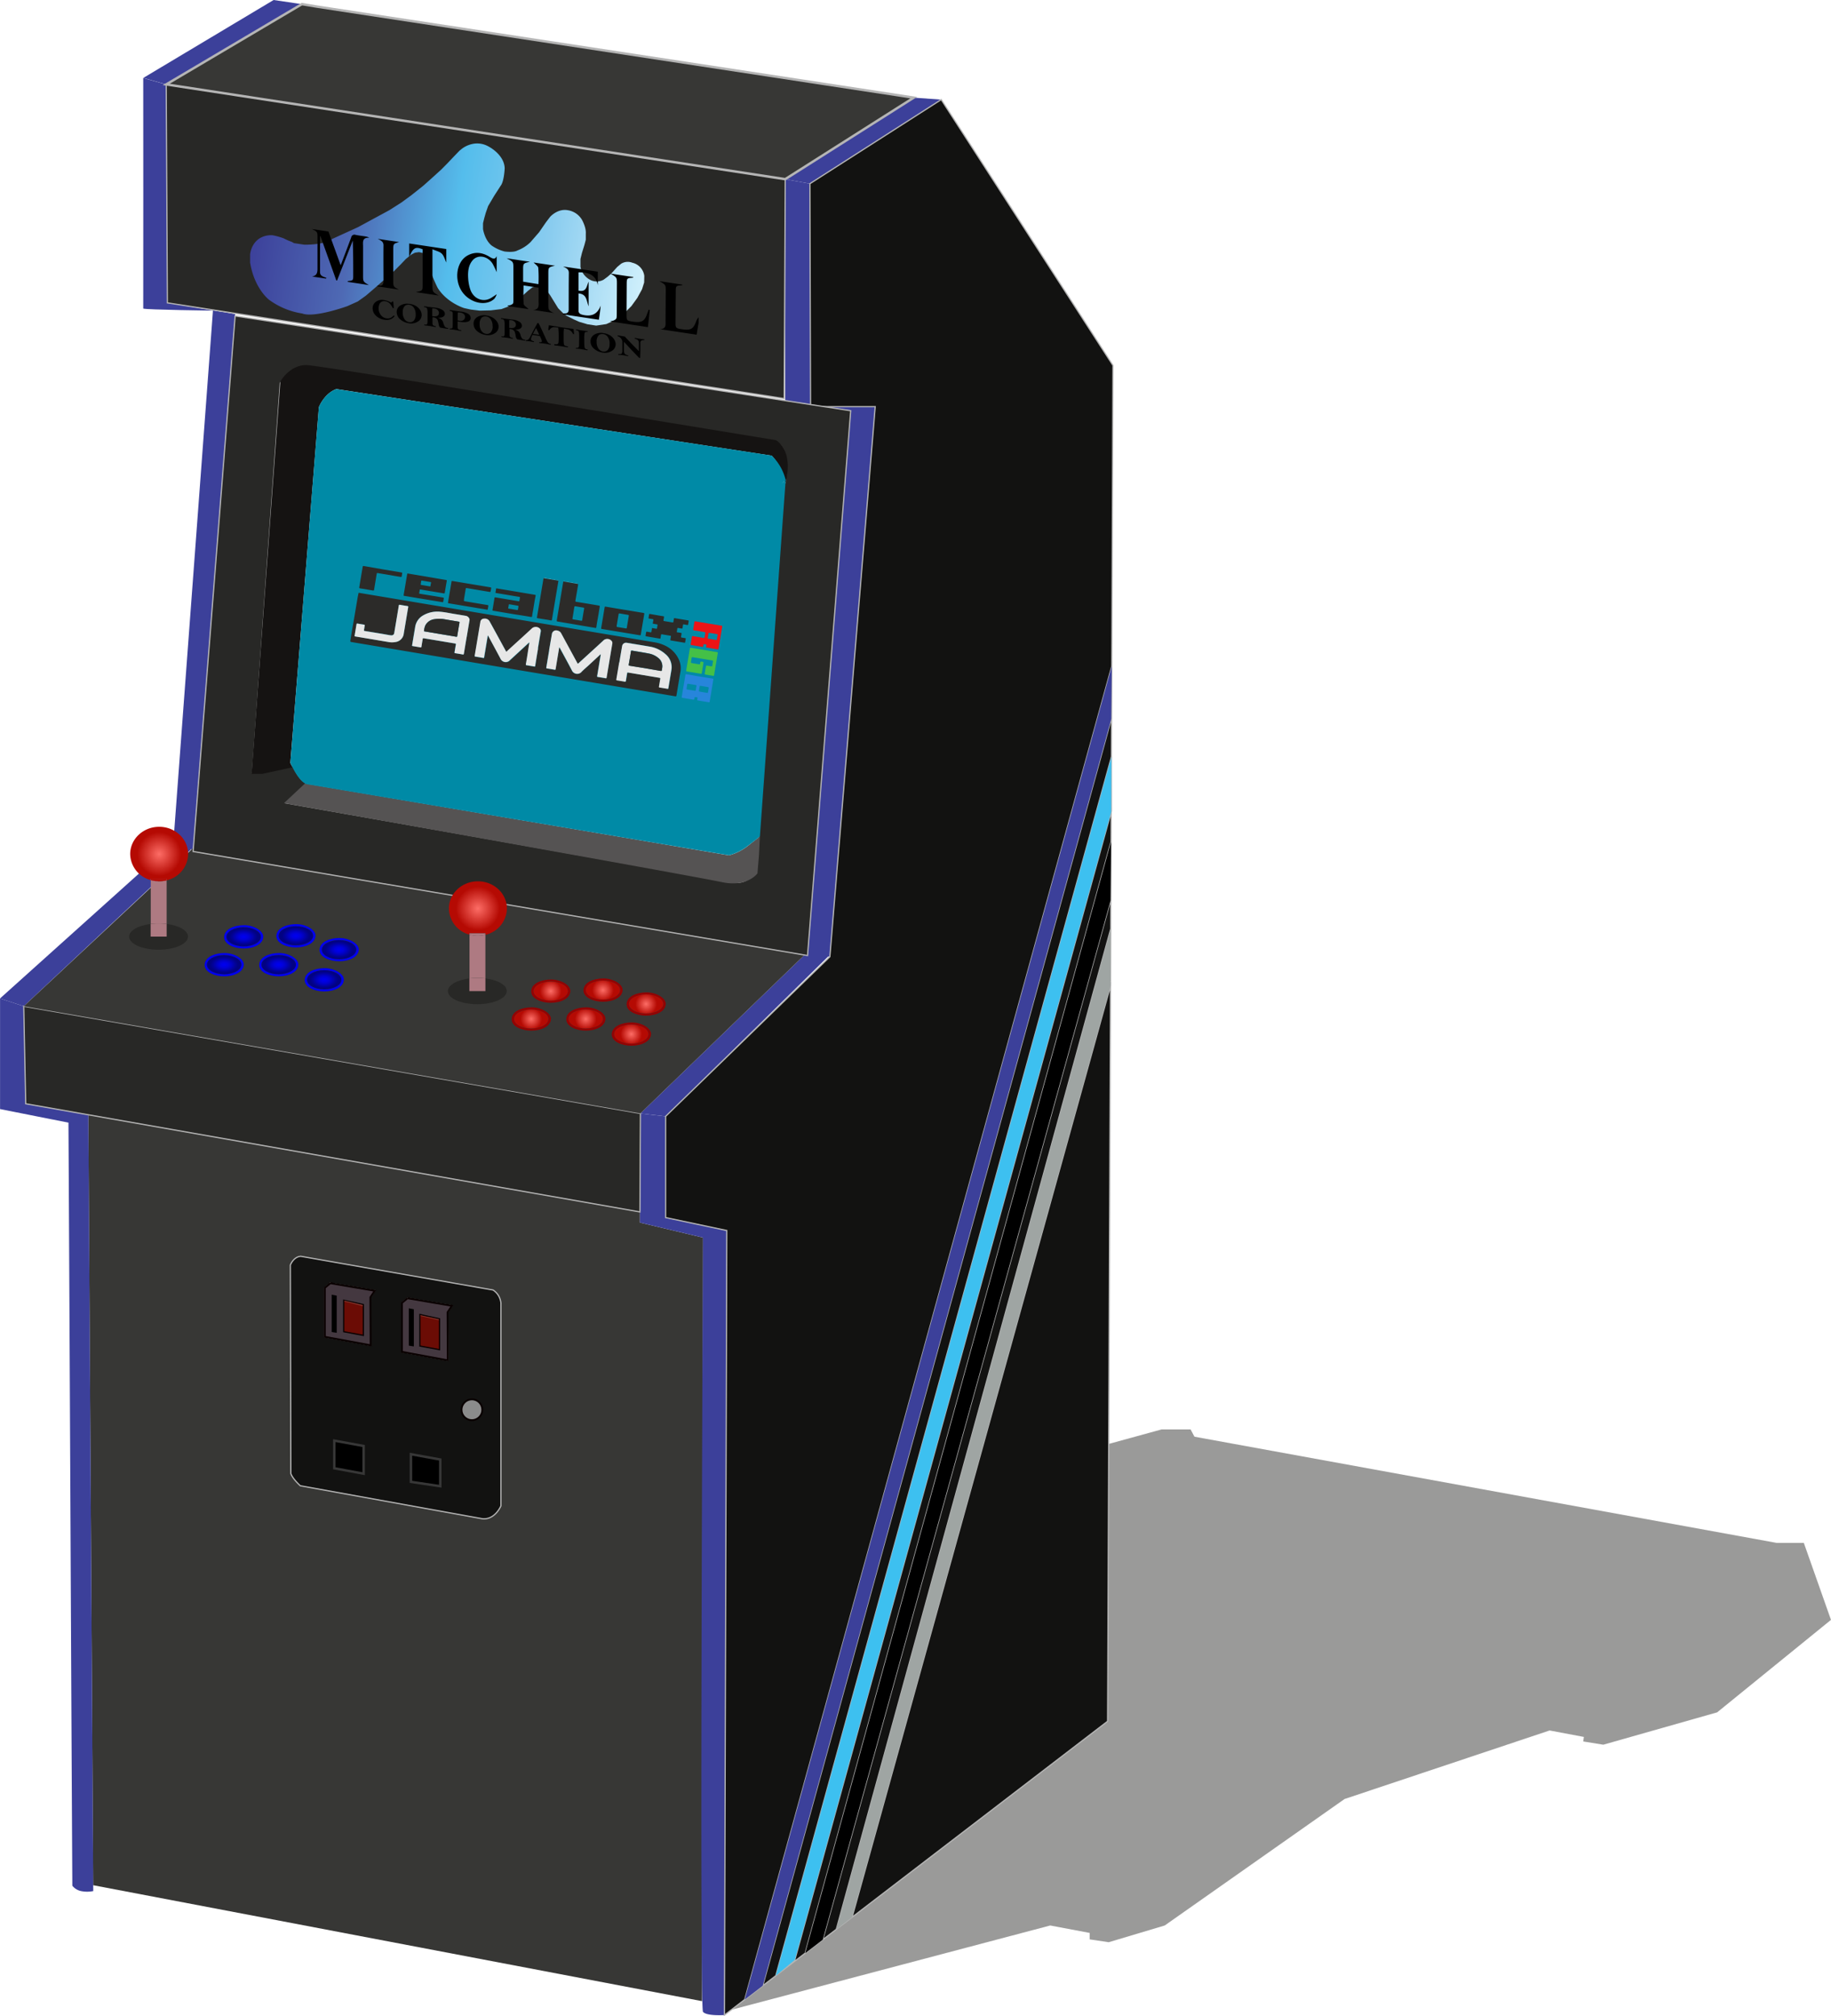 <svg id="ae09a7b9-fe85-457e-a675-5df1795209a5" data-name="Calque 1" xmlns="http://www.w3.org/2000/svg" xmlns:xlink="http://www.w3.org/1999/xlink" viewBox="0 0 746.51 822.18"><defs><radialGradient id="ac7797c5-c857-49b0-8c79-d2d8d0b1738a" cx="65.88" cy="348.77" r="11.47" gradientUnits="userSpaceOnUse"><stop offset="0" stop-color="#fd6d66"/><stop offset=".78" stop-color="#b50a03"/></radialGradient><radialGradient id="a4b0e282-2b2e-4968-8da3-c708f0051fcc" cx="100.32" cy="382.53" r="5.66" gradientTransform="matrix(1 0 0 .6 0 153.01)" xlink:href="#eb7ee5b3-6e31-447f-b607-605d7fdaa078"/><radialGradient id="eb7ee5b3-6e31-447f-b607-605d7fdaa078" cx="92.36" cy="393.88" r="5.66" gradientTransform="matrix(1 0 0 .6 0 157.55)" gradientUnits="userSpaceOnUse"><stop offset="0" stop-color="#0000ef"/><stop offset=".15" stop-color="#0000e9"/><stop offset=".34" stop-color="#0101d9"/><stop offset=".56" stop-color="#0101be"/><stop offset=".79" stop-color="#02029a"/><stop offset="1" stop-color="#020282"/></radialGradient><radialGradient id="b22a04ee-923b-4fb2-bf47-ff4a7bfb29a4" cx="114.61" cy="393.88" r="5.66" xlink:href="#eb7ee5b3-6e31-447f-b607-605d7fdaa078"/><radialGradient id="e3235f8b-4bbb-48a4-a934-e2972fb9f634" cx="133.17" cy="400.04" r="5.66" gradientTransform="matrix(1 0 0 .6 0 160.02)" xlink:href="#eb7ee5b3-6e31-447f-b607-605d7fdaa078"/><radialGradient id="be4ed588-9e8a-410e-bfb7-2ff7663ba654" cx="139.21" cy="387.78" r="5.66" gradientTransform="matrix(1 0 0 .6 0 155.11)" xlink:href="#eb7ee5b3-6e31-447f-b607-605d7fdaa078"/><radialGradient id="bc9c03b7-df46-4a22-8054-b379cf8b0e86" cx="121.61" cy="382.1" r="5.66" gradientTransform="matrix(1 0 0 .6 0 152.84)" xlink:href="#eb7ee5b3-6e31-447f-b607-605d7fdaa078"/><radialGradient id="b0b63564-dfa2-4987-9279-1522635069d7" cx="195.83" cy="370.99" r="11.47" xlink:href="#ac7797c5-c857-49b0-8c79-d2d8d0b1738a"/><radialGradient id="b1d2cfe9-798d-4284-ac26-7a1fb5df1536" cx="225.51" cy="404.67" r="5.66" xlink:href="#ac7797c5-c857-49b0-8c79-d2d8d0b1738a"/><radialGradient id="bf7b7fab-0473-4aea-a7bb-2e32dacb9b68" cx="246.79" cy="404.24" r="5.66" xlink:href="#ac7797c5-c857-49b0-8c79-d2d8d0b1738a"/><radialGradient id="b5067167-5496-4fee-9201-8a563792eb0e" cx="264.4" cy="409.93" r="5.66" xlink:href="#ac7797c5-c857-49b0-8c79-d2d8d0b1738a"/><radialGradient id="b3041ad4-b595-4131-b1d3-a543894ffa7d" cx="258.36" cy="422.19" r="5.66" xlink:href="#ac7797c5-c857-49b0-8c79-d2d8d0b1738a"/><radialGradient id="a553e3f9-b3be-4ccd-946f-d6235f82ce1d" cx="239.79" cy="416.02" r="5.66" xlink:href="#ac7797c5-c857-49b0-8c79-d2d8d0b1738a"/><radialGradient id="be23abbf-abd3-4bba-8fdb-aa8fd3a9bf5d" cx="217.55" cy="416.02" r="5.66" xlink:href="#ac7797c5-c857-49b0-8c79-d2d8d0b1738a"/><linearGradient id="a6b79db3-70b8-4e8a-9018-80e2bd9a75bb" x1="167.83" y1="401.94" x2="328.33" y2="401.94" gradientTransform="matrix(.99 .15 .15 -.99 -121.45 456.86)" gradientUnits="userSpaceOnUse"><stop offset="0" stop-color="#3c409a"/><stop offset=".25" stop-color="#4e69b4"/><stop offset=".51" stop-color="#54bdec"/><stop offset=".75" stop-color="#89ccef"/><stop offset="1" stop-color="#ceeffb"/></linearGradient><style>.a9e9f0ac-f628-4279-9bff-4706817c0075{fill:#373735}.ad848336-2863-44fd-b67f-25c1c3888d42{fill:#121211}.aa8a67ee-a236-4df5-b7f5-d71d0291f8f9,.ad848336-2863-44fd-b67f-25c1c3888d42,.af1d736b-a7f2-4996-92c1-f7a90af65384,.b569fd6b-ddd5-4bd4-ba7b-8e69d1a193ce,.b7e33eda-b3ef-414f-9717-6028f960af29{stroke:#b5b5b5}.a20ca4ac-dae4-4eb1-8e4a-3459c5a8d252,.a7e3803d-7b63-48c1-a7ba-07d3fdb64335,.aa8a67ee-a236-4df5-b7f5-d71d0291f8f9,.ad848336-2863-44fd-b67f-25c1c3888d42,.af1d736b-a7f2-4996-92c1-f7a90af65384,.b569fd6b-ddd5-4bd4-ba7b-8e69d1a193ce,.b7e33eda-b3ef-414f-9717-6028f960af29,.e85803c1-944a-4edb-bdf2-b5a786f4c1d3{stroke-miterlimit:10}.aa8a67ee-a236-4df5-b7f5-d71d0291f8f9,.ad848336-2863-44fd-b67f-25c1c3888d42,.af1d736b-a7f2-4996-92c1-f7a90af65384,.b569fd6b-ddd5-4bd4-ba7b-8e69d1a193ce,.b7e33eda-b3ef-414f-9717-6028f960af29,.e85803c1-944a-4edb-bdf2-b5a786f4c1d3{stroke-width:.5px}.a7e3803d-7b63-48c1-a7ba-07d3fdb64335{fill:#443840;stroke:#090000}.e85803c1-944a-4edb-bdf2-b5a786f4c1d3{stroke:#090000}.a7e3803d-7b63-48c1-a7ba-07d3fdb64335{stroke-width:.75px}.e85803c1-944a-4edb-bdf2-b5a786f4c1d3{fill:#6b0c05}.f17103b8-9beb-48a1-accc-0b19f0fcfbbd{fill:#86382f}.a20ca4ac-dae4-4eb1-8e4a-3459c5a8d252{stroke:#373737}.a294bb56-57e9-4c8e-bacc-6526a9383dcf{fill:#3c409a}.aa8a67ee-a236-4df5-b7f5-d71d0291f8f9{fill:#dc6e05}.b569fd6b-ddd5-4bd4-ba7b-8e69d1a193ce{fill:#12e600}.af1d736b-a7f2-4996-92c1-f7a90af65384{fill:#0b47ce}.b7e33eda-b3ef-414f-9717-6028f960af29,.fa003121-2b52-45f9-94bb-f0a7e0e0bbfe{fill:#282826}.fa1c6baf-464f-4be9-bc77-c522c4f5dce3{fill:#ae7a82}.af6eaa2a-0720-45c4-8e7e-3ee72361b97f{fill:url(#ac7797c5-c857-49b0-8c79-d2d8d0b1738a)}.b8d1386b-737a-4f86-b342-745306f2b1e9{fill:url(#b0b63564-dfa2-4987-9279-1522635069d7)}.a243654a-66c9-4054-a4a7-16d27f8ea0b8{fill:#0000ef}.b74c08eb-7711-46f0-bcf2-c67ebecf059c{fill:#930303}.b88fe7c5-a9cd-4217-9e43-a3bf26579c87{fill:#e7e7e7}.f41897ce-5ab3-475d-9276-a73bdac6ae77{fill:#2c2b29}</style></defs><path id="aca7924e-bbf2-4562-b5b5-188c6cfcc645" data-name="ombre" style="opacity:.5;fill:#373735" d="m452.03 588.79 21.51-5.91H485.41l1.58 2.96 237.36 43.3h11.08l11.07 31.39-46.41 37.71-46.42 13.19-8.18-1.32.27-1.85-13.98-2.63-83.6 27.95-73.32 51.57-22.83 6.82-7.77-1.16v-2.63l-16.08-3.03-129.99 34.37 153.84-230.73z"/><g id="be21166f-3e70-46d8-b329-43dd8e1b7a52" data-name="bottom"><path class="a9e9f0ac-f628-4279-9bff-4706817c0075" d="m36 454.56 224.9 39.62v4.35l25.72 6.13-.4 311.34-248.24-47.27L36 454.56z"/><path class="ad848336-2863-44fd-b67f-25c1c3888d42" d="m202 526.54-78.38-13.74c-3 .19-4.26 3.56-4.26 3.56l.2 85c.69 2.18 3.86 5 3.86 5l74.27 13.46c5.14.49 7.52-5.25 7.52-5.25v-82.69a7.12 7.12 0 0 0-3.21-5.34zm-49.9 22.55-18.69-3.46v-20l2.27-1.88 18.1 3.07-1.78 2.69zm31.45 6.13-18.69-3.46v-20l2.27-1.87 18.1 3.06-1.78 2.67z" transform="translate(-.98 -.52)"/><path class="a7e3803d-7b63-48c1-a7ba-07d3fdb64335" d="m134.7 523.25-2.27 1.88v19.98l18.69 3.46-.1-19.58 1.78-2.67-18.1-3.07zM166.15 529.38l-2.27 1.88v19.98l18.69 3.46-.1-19.58 1.78-2.67-18.1-3.07z"/><path class="e85803c1-944a-4edb-bdf2-b5a786f4c1d3" d="M140.14 543.03v-12.85l8.01 1.78v12.56l-8.01-1.49zM171.2 548.87v-12.86l8.01 1.78v12.56l-8.01-1.48z"/><path d="M135.23 543.16v-15.23l2.05.4v15.16l-2.05-.33zM166.68 548.7v-15.23l2.04.4v15.16l-2.04-.33z"/><path class="f17103b8-9beb-48a1-accc-0b19f0fcfbbd" d="M140.4 530.69v-.35l7.47 1.8.01.43-7.48-1.88zM171.46 536.62v-.29l7.47 1.64.01.35-7.48-1.7z"/><circle cx="192.4" cy="574.85" r="4.25" style="fill:#8b8b8b;stroke-width:.75px;stroke:#090000;stroke-miterlimit:10"/><path class="a20ca4ac-dae4-4eb1-8e4a-3459c5a8d252" d="M136.29 598.71v-11.27l11.96 2.18v11.3l-11.96-2.21zM167.54 604.25v-11.27l11.96 2.17v10.88l-11.96-1.78z"/></g><g id="b35e1024-9200-4fec-8c76-b577d42959bb" data-name="t molding"><path class="a294bb56-57e9-4c8e-bacc-6526a9383dcf" d="m11.46 450.59-.79-39.76L1 407.66v45.1l27.89 5.54c.59 103.55 1 207.6 1.58 311.15a6.18 6.18 0 0 0 3.53 2.19 12.58 12.58 0 0 0 5 0l-2-316.56zM272.36 497v-41.27l-10.28-1.19-.2 44.51 25.71 6.13s-1.51 313.85 0 315.69 8.77 1.32 8.77 1.32l.93-319.91z" transform="translate(-.98 -.52)"/><path class="a294bb56-57e9-4c8e-bacc-6526a9383dcf" d="m78.72 346.42-8.15-1.3 16.26-218.56 9.04 1.5-17.15 218.36zM329.24 388.85l9.1 1.28 18.49-224.31h-26.37l-.26-90.92-10.06-1.84v94.84l6.04 1.09h20.27l-17.21 219.86z"/><path class="a294bb56-57e9-4c8e-bacc-6526a9383dcf" d="M88.49 127.19s-28.17-.35-29.11-.85c0-31.21.06-62.83 0-94l9.36 2.64.48 89.02z" transform="translate(-.98 -.52)"/><g id="e9b6984b-4be3-4303-87d6-063329af9c72" data-name="clair"><path class="a294bb56-57e9-4c8e-bacc-6526a9383dcf" d="m0 407.14 9.69 3.17L78 346.25l-8.11-1.94L0 407.14zM261.1 454.02l10.28 1.19 66.96-65.87-8.62-1.6-68.62 66.28zM111.56 0 58.42 31.78l9.36 2.64L120.36 3.3l2.74-1.62-2.57-.36L111.56 0zM383.74 40.62l-11.21-.8-52.39 33.24 10.06 1.84 53.54-34.28z"/></g></g><g id="f95d48f0-61ab-42ed-b966-7974db865170" data-name="side"><path class="ad848336-2863-44fd-b67f-25c1c3888d42" d="m453.13 308.64.63-159.63-70.02-108.39L330.2 74.9l.26 90.92h26.37l-18.49 224.31-66.96 65.08v41.27l24.93 5.28-.93 319.91 8.25-6.32 149.65-543.7-.21 21.51-142.1 516.55-1.61 1.24 6.94-5.32 136.83-496.99zM324.06 799.15l-7.76 6.48 11.99-9.2 124.7-453.24.05-12.13-128.98 468.09zM335.43 790.95l-1.32 1.02 6.87-5.27 111.79-407.64v21.25l.22-57.12-.22 24-117.34 423.76zM343 785.15l108.58-83.28 1.18-299.85L347.4 781.78l-4.4 3.37z"/><path style="fill:#bf0000;stroke-width:.5px;stroke-miterlimit:10;stroke:#b5b5b5" d="m303.63 815.35 5.73-4.4-5.73 4.4z"/><path class="a294bb56-57e9-4c8e-bacc-6526a9383dcf" d="m453.07 293.16.21-21.51-149.65 543.7 5.73-4.4 1.61-1.24 142.1-516.55z"/><path class="aa8a67ee-a236-4df5-b7f5-d71d0291f8f9" d="M453.13 330.74v-22.1l-.09 22.42.09-.32zM316.3 805.63z"/><path style="fill:#3dc0f0" d="m453.04 331.06.09-22.42L316.3 805.63l7.76-6.48 128.98-468.09z"/><path class="b569fd6b-ddd5-4bd4-ba7b-8e69d1a193ce" d="M452.99 343.19zM328.29 796.43l5.82-4.46-5.82 4.46z"/><path d="m334.11 791.97 1.32-1.02 117.34-423.76.22-24-124.7 453.24 5.82-4.46z"/><path class="af1d736b-a7f2-4996-92c1-f7a90af65384" d="m340.98 786.7 2.02-1.55-2.02 1.55zM452.77 402v-1.69l-.01 1.71.01-.02z"/><path style="fill:#9fa5a3" d="m340.98 786.7 2.02-1.55 4.4-3.37 105.36-379.76.01-1.71v-21.25L340.98 786.7z"/></g><g id="f2d9bd63-d233-45da-844a-a1652ad73c7d" data-name="panel"><path class="b7e33eda-b3ef-414f-9717-6028f960af29" d="m10.48 450.07 250.42 44.11.2-40.16L9.69 410.31l.79 39.76z"/><path class="a9e9f0ac-f628-4279-9bff-4706817c0075" d="m79.37 345.21-69.68 65.1 251.41 43.71 68.62-66.28-250.35-42.53z"/></g><g id="b3229063-be28-42fd-bee4-bfd1989e9089" data-name="ecran"><path class="b7e33eda-b3ef-414f-9717-6028f960af29" d="M96.84 129.36 79.7 347.72l250.52 42.43L347.82 168zm224.28 67.76c0 .2-.29.32-.48.49l-10.43 144.83a35.43 35.43 0 0 1-4.3 3.78l1.4.29v10.7s-1.4 4.75-11.08 2.64c-11.19-2.44-178.55-31.91-178.55-31.91l8.72-6.78v-1.39s-2.46.52-6-7l-12.48 2.77h-4l11.34-158.77s4-6.85 10.81-6.59 191.16 30.59 191.16 30.59 6.17 1.07 3.89 16.35z" transform="translate(-.98 -.52)"/><path d="M317.28 180S133 149.66 126.12 149.4s-10.81 6.6-10.81 6.6l-11.74 160.08h4.35l12.29-2.68c-.1-.23-.74-1.57-.85-1.8L131 166.54s2.11-5.54 7.12-7.38l177.49 27.16a20.77 20.77 0 0 1 5.11 9.76l-.05.75c.19-.17.62.66.66.47 3.23-14.06-4.05-17.3-4.05-17.3z" transform="translate(-.98 -.52)" style="fill:#151312"/><path d="m125.32 320-8.56 8s164.63 29.3 178.61 32.24c10.36 2.17 14.43-3.58 14.43-3.58l.61-7.37.39-7.71-4.89 3.84a20.85 20.85 0 0 1-7.73 3.87z" transform="translate(-.98 -.52)" style="fill:#555353"/><path d="M319.5 197.81c.45-.36.83-.69 1.14-1l.66-.52a20.31 20.31 0 0 0-5.72-10l-177.49-27.13c-5 1.84-7.12 7.38-7.12 7.38L119.36 311.6l.32.66c3.54 7.52 6.28 8 6.28 8l.44.08 171.78 28.93a20.85 20.85 0 0 0 7.73-3.87c2.57-1.91 4.89-3.84 4.89-3.84l10.5-145.29c-.44.46-1.05.96-1.8 1.54zM143.83 302.35z" transform="translate(-.98 -.52)" style="fill:#008aa6"/></g><g id="aa990b57-04d2-4dde-ba57-843e8d55d98c" data-name="top"><path id="b501f205-13d5-453a-92c2-26d65534298a" data-name="marquee" class="b7e33eda-b3ef-414f-9717-6028f960af29" d="m68.24 123.5 251.47 39.03.43-89.47L67.78 34.42l.46 89.08z"/><path style="stroke-miterlimit:10;stroke:#b5b5b5;fill:#373735" d="m128.84 2.64-5.74-.96-55.32 32.74 252.36 38.64 52.39-33.24L128.84 2.64z"/></g><g id="ae968eb0-592c-4ef8-bad9-3044d0d442c2" data-name="stickp1"><path class="fa003121-2b52-45f9-94bb-f0a7e0e0bbfe" d="M68.92 377.27v5.16H62.4v-5.16c-5.06.64-8.77 2.7-8.77 5.16 0 3 5.38 5.35 12 5.35s12-2.39 12-5.35c.06-2.43-3.63-4.52-8.71-5.16z" transform="translate(-.98 -.52)"/><path class="fa1c6baf-464f-4be9-bc77-c522c4f5dce3" d="M68.92 377.27v-17.78a12.18 12.18 0 0 1-3 .39 12.4 12.4 0 0 1-3.48-.49v17.88a26.67 26.67 0 0 1 6.52 0z" transform="translate(-.98 -.52)"/><path class="fa1c6baf-464f-4be9-bc77-c522c4f5dce3" d="M68.92 382.43v-5.16a26.67 26.67 0 0 0-6.52 0v5.16z" transform="translate(-.98 -.52)"/><path class="af6eaa2a-0720-45c4-8e7e-3ee72361b97f" d="M68.92 358.89v.6a11.24 11.24 0 0 0 8.77-10.72c0-6.14-5.29-11.11-11.81-11.11s-11.82 5-11.82 11.11a11.22 11.22 0 0 0 8.34 10.62v-.5z" transform="translate(-.98 -.52)"/><path class="fa1c6baf-464f-4be9-bc77-c522c4f5dce3" d="M68.92 359.49v-.6H62.4v.5a12.4 12.4 0 0 0 3.48.49 12.18 12.18 0 0 0 3.04-.39z" transform="translate(-.98 -.52)"/><path class="af6eaa2a-0720-45c4-8e7e-3ee72361b97f" d="M68.92 359.49v-.6H62.4v.5a12.4 12.4 0 0 0 3.48.49 12.18 12.18 0 0 0 3.04-.39z" transform="translate(-.98 -.52)"/></g><g id="a9a34675-036e-433f-b4bb-3f28ee3f19a9" data-name="stickp2"><path class="fa003121-2b52-45f9-94bb-f0a7e0e0bbfe" d="M198.88 399.49v5.16h-6.53v-5.16c-5 .64-8.77 2.7-8.77 5.16 0 3 5.39 5.35 12 5.35s12-2.39 12-5.35c.07-2.46-3.64-4.52-8.7-5.16z" transform="translate(-.98 -.52)"/><path class="fa1c6baf-464f-4be9-bc77-c522c4f5dce3" d="M198.88 399.49v-17.78a12.2 12.2 0 0 1-3 .39 12.83 12.83 0 0 1-3.48-.49v17.88a26.75 26.75 0 0 1 6.53 0z" transform="translate(-.98 -.52)"/><path class="fa1c6baf-464f-4be9-bc77-c522c4f5dce3" d="M198.88 404.65v-5.16a26.75 26.75 0 0 0-6.53 0v5.16z" transform="translate(-.98 -.52)"/><path class="b8d1386b-737a-4f86-b342-745306f2b1e9" d="M198.88 381.11v.6a11.24 11.24 0 0 0 8.77-10.71c0-6.14-5.29-11.11-11.82-11.11S184 364.85 184 371a11.22 11.22 0 0 0 8.34 10.62v-.5z" transform="translate(-.98 -.52)"/><path class="fa1c6baf-464f-4be9-bc77-c522c4f5dce3" d="M198.88 381.71v-.6h-6.53v.5a12.83 12.83 0 0 0 3.48.49 12.2 12.2 0 0 0 3.05-.39z" transform="translate(-.98 -.52)"/><path class="b8d1386b-737a-4f86-b342-745306f2b1e9" d="M198.88 381.71v-.6h-6.53v.5a12.83 12.83 0 0 0 3.48.49 12.2 12.2 0 0 0 3.05-.39z" transform="translate(-.98 -.52)"/></g><g id="b898df9f-539f-4313-980f-69561b52ad8b" data-name="boutons P1"><g id="f14a0438-e394-415c-9923-c04ed408b665" data-name="4"><path class="a243654a-66c9-4054-a4a7-16d27f8ea0b8" d="M92.54 389.14c-3.86 0-8.12 1.53-8.12 4.87 0 2.95 4.1 4.62 7.94 4.62 4.11 0 8-1.73 8-4.88-.04-2.35-3.88-4.61-7.82-4.61zm-.18 8.63c-3.86 0-7-1.74-7-3.89s3.13-3.89 7-3.89 7 1.74 7 3.89-3.14 3.89-7 3.89z" transform="translate(-.98 -.52)"/><path d="M92.36 390c-3.86 0-7 1.74-7 3.89s3.13 3.89 7 3.89 7-1.74 7-3.89-3.14-3.89-7-3.89z" transform="translate(-.98 -.52)" style="fill:url(#eb7ee5b3-6e31-447f-b607-605d7fdaa078)"/></g><g id="a4426b06-5a7a-46f0-9c69-6b8899d1ba4f" data-name="5"><path class="a243654a-66c9-4054-a4a7-16d27f8ea0b8" d="M114.79 389.14c-3.86 0-8.12 1.53-8.12 4.87 0 2.95 4.1 4.62 7.94 4.62 4.11 0 8-1.73 8-4.88-.04-2.35-3.88-4.61-7.82-4.61zm-.18 8.63c-3.86 0-7-1.74-7-3.89s3.13-3.89 7-3.89 7 1.74 7 3.89-3.14 3.89-7 3.89z" transform="translate(-.98 -.52)"/><path d="M114.61 390c-3.86 0-7 1.74-7 3.89s3.13 3.89 7 3.89 7-1.74 7-3.89-3.14-3.89-7-3.89z" transform="translate(-.98 -.52)" style="fill:url(#b22a04ee-923b-4fb2-bf47-ff4a7bfb29a4)"/></g><g id="a26d3776-02b7-47aa-80fb-7537daa4b5f0" data-name="6"><path class="a243654a-66c9-4054-a4a7-16d27f8ea0b8" d="M133.35 395.3c-3.86 0-8.13 1.53-8.13 4.87 0 3 4.11 4.62 7.95 4.62 4.1 0 8-1.73 8-4.88-.04-2.35-3.88-4.61-7.82-4.61zm-.18 8.63c-3.86 0-7-1.74-7-3.89s3.13-3.89 7-3.89 7 1.74 7 3.89-3.17 3.89-7 3.89z" transform="translate(-.98 -.52)"/><path d="M133.17 396.15c-3.86 0-7 1.74-7 3.89s3.13 3.89 7 3.89 7-1.74 7-3.89-3.17-3.89-7-3.89z" transform="translate(-.98 -.52)" style="fill:url(#e3235f8b-4bbb-48a4-a934-e2972fb9f634)"/></g><g id="bb3bc65a-9377-4986-a802-3f31452baf21" data-name="3"><path class="a243654a-66c9-4054-a4a7-16d27f8ea0b8" d="M139.39 383c-3.86 0-8.13 1.53-8.13 4.88 0 2.95 4.11 4.61 8 4.61 4.1 0 8-1.73 8-4.88-.09-2.31-3.93-4.61-7.87-4.61zm-.18 8.63c-3.86 0-7-1.74-7-3.89s3.13-3.89 7-3.89 7 1.75 7 3.89-3.14 3.93-7 3.93z" transform="translate(-.98 -.52)"/><path d="M139.21 383.89c-3.86 0-7 1.75-7 3.89s3.13 3.89 7 3.89 7-1.74 7-3.89-3.14-3.89-7-3.89z" transform="translate(-.98 -.52)" style="fill:url(#be4ed588-9e8a-410e-bfb7-2ff7663ba654)"/></g><g id="f27b7e74-f59b-4390-bb63-f985373f9211" data-name="2"><path class="a243654a-66c9-4054-a4a7-16d27f8ea0b8" d="M121.79 377.35c-3.86 0-8.12 1.53-8.12 4.88 0 2.95 4.1 4.61 7.94 4.61 4.11 0 8-1.73 8-4.88-.04-2.34-3.88-4.61-7.82-4.61zm-.18 8.64c-3.86 0-7-1.74-7-3.89s3.13-3.89 7-3.89 7 1.74 7 3.89-3.14 3.9-7 3.9z" transform="translate(-.98 -.52)"/><path d="M121.61 378.21c-3.86 0-7 1.74-7 3.89s3.13 3.89 7 3.89 7-1.74 7-3.89-3.14-3.89-7-3.89z" transform="translate(-.98 -.52)" style="fill:url(#bc9c03b7-df46-4a22-8054-b379cf8b0e86)"/></g><g id="e909e0f4-2683-4538-b141-8cf583e01a03" data-name="1"><path class="a243654a-66c9-4054-a4a7-16d27f8ea0b8" d="M100.5 377.78c-3.86 0-8.13 1.53-8.13 4.88 0 2.95 4.11 4.62 7.95 4.62 4.1 0 8-1.73 8-4.88-.04-2.35-3.88-4.62-7.82-4.62zm-.18 8.64c-3.86 0-7-1.74-7-3.89s3.13-3.89 7-3.89 7 1.74 7 3.89-3.14 3.89-7 3.89z" transform="translate(-.98 -.52)"/><path d="M100.32 378.64c-3.86 0-7 1.74-7 3.89s3.13 3.89 7 3.89 7-1.74 7-3.89-3.14-3.89-7-3.89z" transform="translate(-.98 -.52)" style="fill:url(#a4b0e282-2b2e-4968-8da3-c708f0051fcc)"/></g></g><g id="a6756d10-f04f-4166-a47c-b78fc5ba3e26" data-name="boutons P2"><g id="b270f681-5f08-445a-87ee-d17834c330ff" data-name="1"><path class="b74c08eb-7711-46f0-bcf2-c67ebecf059c" d="M225.69 399.93c-3.86 0-8.13 1.53-8.13 4.87 0 2.95 4.11 4.62 7.95 4.62 4.1 0 8-1.73 8-4.88-.04-2.35-3.88-4.61-7.82-4.61zm-.18 8.63c-3.86 0-7-1.74-7-3.89s3.13-3.89 7-3.89 7 1.74 7 3.89-3.14 3.89-7 3.89z" transform="translate(-.98 -.52)"/><path d="M225.51 400.78c-3.86 0-7 1.74-7 3.89s3.13 3.89 7 3.89 7-1.74 7-3.89-3.14-3.89-7-3.89z" transform="translate(-.98 -.52)" style="fill:url(#b1d2cfe9-798d-4284-ac26-7a1fb5df1536)"/></g><g id="f22da8a1-da86-405d-9452-d6f139906877" data-name="2"><path class="b74c08eb-7711-46f0-bcf2-c67ebecf059c" d="M247 399.49c-3.86 0-8.13 1.54-8.13 4.88 0 2.95 4.11 4.62 7.95 4.62 4.1 0 8-1.73 8-4.88-.07-2.35-3.91-4.62-7.82-4.62zm-.18 8.64c-3.86 0-7-1.74-7-3.89s3.13-3.89 7-3.89 7 1.74 7 3.89-3.17 3.89-7.03 3.89z" transform="translate(-.98 -.52)"/><path d="M246.79 400.35c-3.86 0-7 1.74-7 3.89s3.13 3.89 7 3.89 7-1.74 7-3.89-3.14-3.89-7-3.89z" transform="translate(-.98 -.52)" style="fill:url(#bf7b7fab-0473-4aea-a7bb-2e32dacb9b68)"/></g><g id="ef99f6e2-b208-419c-a6bb-32b65cde54da" data-name="3"><path class="b74c08eb-7711-46f0-bcf2-c67ebecf059c" d="M264.58 405.18c-3.86 0-8.12 1.53-8.12 4.88 0 2.95 4.1 4.61 7.94 4.61 4.1 0 8-1.73 8-4.88-.04-2.35-3.88-4.61-7.82-4.61zm-.18 8.64c-3.86 0-7-1.75-7-3.89s3.13-3.89 7-3.89 7 1.74 7 3.89-3.14 3.89-7 3.89z" transform="translate(-.98 -.52)"/><path d="M264.4 406c-3.86 0-7 1.74-7 3.89s3.13 3.89 7 3.89 7-1.75 7-3.89-3.14-3.89-7-3.89z" transform="translate(-.98 -.52)" style="fill:url(#b5067167-5496-4fee-9201-8a563792eb0e)"/></g><g id="ab640d52-6004-4f9b-8be2-833a4d11616b" data-name="4"><path class="b74c08eb-7711-46f0-bcf2-c67ebecf059c" d="M258.54 417.44c-3.86 0-8.13 1.53-8.13 4.88 0 2.95 4.11 4.61 8 4.61 4.1 0 8-1.73 8-4.88-.09-2.35-3.93-4.61-7.87-4.61zm-.18 8.64c-3.86 0-7-1.75-7-3.89s3.13-3.89 7-3.89 7 1.74 7 3.89-3.14 3.89-7 3.89z" transform="translate(-.98 -.52)"/><path d="M258.36 418.3c-3.86 0-7 1.74-7 3.89s3.13 3.89 7 3.89 7-1.75 7-3.89-3.14-3.89-7-3.89z" transform="translate(-.98 -.52)" style="fill:url(#b3041ad4-b595-4131-b1d3-a543894ffa7d)"/></g><g id="f307e0f1-0dcb-471a-98e4-51f9fa65c723" data-name="5"><path class="b74c08eb-7711-46f0-bcf2-c67ebecf059c" d="M240 411.28c-3.86 0-8.13 1.53-8.13 4.88 0 2.95 4.11 4.61 7.95 4.61 4.1 0 8-1.73 8-4.88-.07-2.35-3.91-4.61-7.82-4.61zm-.18 8.63c-3.86 0-7-1.74-7-3.89s3.13-3.89 7-3.89 7 1.75 7 3.89-3.17 3.89-7.03 3.89z" transform="translate(-.98 -.52)"/><path d="M239.79 412.13c-3.86 0-7 1.75-7 3.89s3.13 3.89 7 3.89 7-1.74 7-3.89-3.14-3.89-7-3.89z" transform="translate(-.98 -.52)" style="fill:url(#a553e3f9-b3be-4ccd-946f-d6235f82ce1d)"/></g><g id="f498ab48-b769-4b8a-aed8-b19d6efcdec3" data-name="6"><path class="b74c08eb-7711-46f0-bcf2-c67ebecf059c" d="M217.73 411.28c-3.86 0-8.13 1.53-8.13 4.88 0 2.95 4.11 4.61 8 4.61 4.1 0 8-1.73 8-4.88-.09-2.35-3.93-4.61-7.87-4.61zm-.18 8.63c-3.86 0-7-1.74-7-3.89s3.13-3.89 7-3.89 7 1.75 7 3.89-3.14 3.89-7 3.89z" transform="translate(-.98 -.52)"/><path d="M217.55 412.13c-3.86 0-7 1.75-7 3.89s3.13 3.89 7 3.89 7-1.74 7-3.89-3.14-3.89-7-3.89z" transform="translate(-.98 -.52)" style="fill:url(#be23abbf-abd3-4bba-8fdb-aa8fd3a9bf5d)"/></g></g><path class="b88fe7c5-a9cd-4217-9e43-a3bf26579c87" d="M228.57 237.19v.07l-5.92-1v-.08zM236.56 238.53a.13.13 0 0 0 0 .06l-5.72-1v-.06z" transform="translate(-.98 -.52)"/><path class="f41897ce-5ab3-475d-9276-a73bdac6ae77" d="m210.17 273.38-65.56-11c-.87-.14-.87-.14-.74-.92.25-1.54.47-3.08.75-4.61.78-4.31 1.48-8.63 2.22-12.95.09-.48.22-1 .29-1.44 0-.18.12-.23.31-.19l.75.13 119.31 19.98a16.13 16.13 0 0 1 4.69 1.42 11.54 11.54 0 0 1 5.67 5.9 8.36 8.36 0 0 1 .63 3.88c0 .38-.08.76-.15 1.14l-1.56 9.36c-.07.39-.13.42-.54.36l-40.11-6.72zm14.68-7.7c-.4 2.35-.79 4.71-1.19 7.07 0 .23 0 .34.3.38 1 .15 1.95.32 2.93.49.51.09.51.09.59-.37q.69-4.22 1.4-8.43c0-.08 0-.21.12-.22s.13.1.17.17c1.69 3.14 3.43 6.26 5.06 9.42a2.38 2.38 0 0 0 3.55.6c.9-.94 1.91-1.79 2.87-2.68l4.89-4.53c.08-.07.15-.22.26-.17s0 .2 0 .31v.12c-.47 2.79-.93 5.58-1.4 8.37 0 .25 0 .35.31.4 1 .16 2 .32 3.06.51.34.07.45 0 .49-.32l2.32-13.83a1.32 1.32 0 0 0-.25-1 2.34 2.34 0 0 0-3.26-.37l-2.16 2-8.12 7.4c-.25.23-.28.22-.45-.08-2.2-4.06-4.42-8.11-6.61-12.17a2.14 2.14 0 0 0-1.43-1.06A1.74 1.74 0 0 0 226 259zm-4.51-.71c.38-2.31.76-4.61 1.16-6.92a1.32 1.32 0 0 0-.45-1.21 2.4 2.4 0 0 0-3.17 0c-2.39 2.24-4.82 4.43-7.24 6.63l-2.95 2.7c-.13.12-.23.25-.37 0l-3.44-6.31c-1.1-2-2.19-4-3.3-6a2.24 2.24 0 0 0-2.21-1 1.52 1.52 0 0 0-1.5 1.37q-1.16 6.86-2.3 13.71c0 .28.05.37.35.41 1 .15 2 .32 3 .5.44.07.45.08.51-.3.46-2.73.91-5.46 1.37-8.19 0-.13 0-.27.06-.4s0-.16.11-.17.1.08.13.14.18.34.28.51c1.63 3 3.29 6 4.88 9.07a2.34 2.34 0 0 0 3.35.6c.47-.47 1-.91 1.48-1.37l6.5-6c.06-.05.09-.14.19-.11s.07.14.06.22c-.14.81-.28 1.62-.41 2.44-.35 2.06-.69 4.13-1 6.2 0 .22 0 .32.29.36l3 .5c.44.07.45.07.52-.31q.51-3.6 1.1-7.04zm33.15 5.67c-.38 2.28-.76 4.57-1.15 6.85-.06.31.06.41.38.45 1 .16 2 .32 3 .5.33.07.45 0 .5-.31.16-1 .35-2.08.51-3.12 0-.23.12-.33.4-.28l12.77 2.14c.33.05.39.18.34.45-.18 1-.34 2.08-.53 3.12-.05.25 0 .35.32.4 1 .15 2 .32 3 .49.45.07.46.07.53-.34l1.22-7.32a6.88 6.88 0 0 0-2.51-6.52 12.61 12.61 0 0 0-6.36-3c-2.38-.41-4.76-.8-7.13-1.19-.72-.12-1.45-.26-2.17-.35a1.6 1.6 0 0 0-1.91 1.29c-.46 2.27-.83 4.5-1.21 6.74zm-62.24-10.42 1.14-6.79a1.24 1.24 0 0 0 0-.47 1.91 1.91 0 0 0-1.63-1.33c-1.55-.26-3.1-.53-4.65-.77-1.84-.3-3.66-.71-5.51-.87a11.55 11.55 0 0 0-7 1.39 6.55 6.55 0 0 0-3.37 4.67q-.63 3.74-1.25 7.47c-.07.4-.07.4.36.47 1 .17 2 .32 2.93.5.33.06.45 0 .5-.31.15-1 .34-2.06.5-3.09 0-.29.17-.35.48-.3l12.67 2.12c.34 0 .42.16.37.46-.19 1-.35 2.08-.54 3.11 0 .26 0 .36.32.4 1 .16 2 .32 3 .51.33.06.44 0 .49-.32.42-2.28.81-4.57 1.19-6.85zm-38.3 1 6.47 1.08a7.76 7.76 0 0 0 2.76 0 3.93 3.93 0 0 0 3.34-2.92c.64-3.78 1.26-7.55 1.9-11.33.05-.27 0-.37-.33-.42-1-.15-2-.32-3-.5-.36-.07-.46 0-.51.33q-.92 5.58-1.86 11.15a1.08 1.08 0 0 1-1.24.95 4.41 4.41 0 0 1-.73-.08c-1-.18-2-.37-3.06-.54l-7-1.15c-.28-.05-.35-.15-.31-.38.11-.59.19-1.18.31-1.76.06-.28 0-.4-.35-.45-.84-.13-1.68-.26-2.52-.42-.34-.07-.44 0-.49.32-.24 1.49-.49 3-.74 4.45-.07.42-.07.42.42.5zM230.83 237.63l5.72 1c.15.09.15.2.13.35-.37 2.17-.73 4.34-1.11 6.51 0 .29 0 .38.34.43 3.09.5 6.18 1 9.27 1.54.32.05.34.16.31.44-.06.67-.23 1.33-.32 2-.22 1.55-.54 3.09-.8 4.63-.1.59-.17 1.19-.26 1.78 0 .2-.12.31-.4.26L228.57 254c-.65-.11-.65-.11-.56-.68q1.29-7.69 2.57-15.38c.02-.15.02-.31.25-.31zm3.94 12.7c-.13.78-.25 1.56-.39 2.34-.05.27 0 .38.33.43 1.06.16 2.11.34 3.16.53.32.06.44 0 .49-.31.25-1.55.51-3.1.78-4.66 0-.24 0-.34-.31-.38q-1.62-.25-3.24-.54c-.28-.05-.39 0-.43.27-.16.78-.26 1.55-.39 2.32zM255.63 249.17c2.55.43 5.09.86 7.64 1.27.34.06.42.17.37.47q-.7 4.14-1.39 8.3c-.07.37-.1.4-.52.33L246.38 257c-.27-.05-.34-.16-.3-.39q.72-4.21 1.41-8.43c0-.28.18-.33.47-.28 2.55.44 5.11.86 7.67 1.29zm1.31 4.88c.14-.8.27-1.6.41-2.4 0-.23 0-.36-.3-.4l-3.44-.58c-.26 0-.38 0-.42.27l-.81 4.85c0 .25.05.36.33.41l3.37.56c.3.06.42 0 .46-.3.13-.8.27-1.6.4-2.41zM173.53 244.78l-7.64-1.27c-.31 0-.37-.15-.33-.42q.72-4.2 1.42-8.42c0-.25.13-.32.4-.27l15.36 2.6c.41.07.43.11.37.49-.26 1.55-.53 3.11-.78 4.66 0 .31-.17.37-.5.32-3.07-.53-6.15-1-9.22-1.55-.46-.08-.46-.08-.52.32s-.11.7-.19 1 0 .35.31.4c2.06.33 4.11.68 6.17 1l3.16.53c.32.05.42.17.37.44s-.14.74-.19 1.11-.18.38-.51.32zm.92-5.45c.56.1 1.13.18 1.69.29.25 0 .35 0 .38-.25 0-.39.12-.78.2-1.17 0-.21 0-.32-.26-.36l-3.41-.57c-.22 0-.33 0-.36.23q-.08.62-.18 1.23c0 .23.06.3.29.33.55.07 1.1.17 1.65.27zM211.28 241.75l7.64 1.28c.44.07.5.14.42.52-.43 2-.7 4-1.05 6-.14.74-.27 1.48-.37 2.23 0 .29-.15.37-.49.31-2.08-.36-4.17-.7-6.26-1l-9-1.51c-.42-.07-.43-.08-.37-.47.26-1.56.53-3.11.77-4.67 0-.32.18-.37.52-.31l9.16 1.54c.46.07.46.07.53-.33s.09-.67.17-1 0-.4-.36-.46c-2.34-.37-4.68-.77-7-1.16l-2.31-.38c-.24 0-.32-.12-.28-.34a10.85 10.85 0 0 0 .21-1.27c0-.27.16-.31.43-.26l5.37.9 2.27.38zm-1.15 7.25c.55.09 1.11.17 1.66.27.21 0 .33 0 .36-.21l.21-1.23c0-.19-.05-.29-.27-.33l-3.33-.56c-.24 0-.35 0-.38.24 0 .4-.11.79-.19 1.17-.05.23.05.33.29.37.52.07 1.1.17 1.65.28zM268.74 251.36c.87.15 1.74.31 2.62.44.31 0 .38.18.34.43-.08.4-.13.8-.21 1.2 0 .21 0 .3.27.34l3.36.56c.28 0 .38 0 .41-.27.06-.41.15-.82.2-1.23 0-.23.15-.27.37-.24l5.4.91c.21 0 .3.13.27.33-.08.43-.16.86-.22 1.29 0 .23-.16.29-.41.25-.44-.09-.89-.15-1.34-.24-.24 0-.33 0-.36.24-.05.4-.13.8-.19 1.2 0 .23-.15.3-.4.25-.47-.08-.94-.15-1.41-.24-.17 0-.24 0-.29.17-.13.44-.08.91-.25 1.34-.07.18.07.24.24.27l1.38.22c.28 0 .38.15.33.41s-.13.78-.21 1.17c0 .21.05.31.28.34l1.34.22c.25 0 .34.13.3.36-.09.42-.17.84-.22 1.27 0 .22-.15.27-.36.24l-.65-.11-4.62-.77c-.45-.08-.45-.08-.38-.49s.12-.76.19-1.14c.05-.21 0-.3-.27-.34l-3.44-.58c-.22 0-.29 0-.31.21-.06.4-.16.8-.19 1.21s-.19.37-.5.32l-4.72-.8c-1.16-.19-.93-.1-.8-1 0-.25.09-.49.12-.74s.16-.29.4-.25c.45.09.9.15 1.34.24.27.05.39 0 .42-.26s.14-.78.19-1.17.16-.31.41-.26c.46.09.92.15 1.37.24.21 0 .3 0 .32-.2.06-.43.13-.85.22-1.27 0-.21-.05-.28-.26-.31l-1.38-.23c-.24 0-.34-.12-.29-.36s.14-.78.21-1.17c0-.23 0-.35-.31-.38-.45-.06-.9-.15-1.35-.22-.25 0-.34-.14-.29-.37q.12-.63.21-1.26c0-.24.16-.29.4-.24zM222.64 236.28l5.92 1a.42.42 0 0 1 .05.36q-1.31 7.77-2.6 15.56c0 .28-.17.37-.48.31s-.88-.19-1.33-.26l-3.89-.62c-.46-.08-.45-.08-.39-.49q1.31-7.74 2.6-15.49c.02-.14 0-.28.12-.37zM191.71 247.82l-7.71-1.28c-.3 0-.4-.14-.35-.43q.72-4.2 1.41-8.4c0-.26.15-.32.42-.27l15.39 2.56c.31.05.42.18.36.45s-.11.72-.19 1.08-.13.41-.55.34l-4.16-.7-5.06-.85c-.28 0-.37 0-.41.25-.22 1.39-.46 2.78-.69 4.17a2.74 2.74 0 0 1 0 .28c-.11.6-.11.6.58.72l8.92 1.49c.42.07.45.11.39.5s-.15.72-.18 1.08-.19.35-.48.3c-.56-.11-1.12-.2-1.68-.29z" transform="translate(-.98 -.52)"/><path d="M291.07 282.1c-.25 1.47-.49 2.94-.74 4.41-.07.42-.07.42-.51.34l-4.27-.71c-.27 0-.37-.13-.3-.37s.07-.41.11-.62-.06-.27-.25-.29l-.49-.05c-.39-.06-.49 0-.51.37v.19c0 .43-.14.5-.63.42-1.39-.23-2.79-.47-4.19-.69-.32-.05-.4-.19-.36-.45.5-3 1-5.91 1.49-8.86.06-.36.14-.42.55-.33 2.95.58 5.92 1 8.87 1.52.52.09 1 .13 1.55.22s.47.1.4.52c-.24 1.46-.49 2.92-.73 4.38zm-8.37-.17 1.58.27c.22 0 .32 0 .35-.22.1-.59.2-1.19.31-1.79 0-.21-.06-.3-.29-.34l-3.13-.52c-.21 0-.31 0-.35.22-.08.59-.18 1.19-.29 1.79 0 .21 0 .31.27.34zm5.47-1.49c-.52-.08-1-.16-1.55-.26-.25-.05-.36 0-.39.24-.09.59-.19 1.19-.29 1.78-.05.23.05.29.28.33 1 .16 2 .33 3 .51.28.05.39 0 .43-.27.08-.56.17-1.13.28-1.69 0-.23 0-.35-.3-.39-.48-.08-.97-.17-1.46-.25z" transform="translate(-.98 -.52)" style="fill:#2785db"/><path d="M292.87 271.31c-.25 1.48-.5 3-.74 4.44-.07.38-.11.4-.52.34l-2.86-.48c-.41-.07-.49-.18-.43-.54.14-.85.28-1.71.43-2.56a.34.34 0 0 1 0-.1c.2-.63.12-.52.72-.43l1.48.25c.26 0 .4 0 .44-.25.09-.59.19-1.18.29-1.76 0-.21 0-.33-.3-.38l-8-1.34c-.26 0-.39.05-.42.28-.09.57-.19 1.14-.28 1.7 0 .23.05.36.31.41l3.06.52a.25.25 0 0 0 .33-.17 1.81 1.81 0 0 0 .12-.64c0-.19.11-.24.27-.29a.45.45 0 0 1 .2 0c.85.09.89.14.77.88-.21 1.26-.43 2.51-.63 3.77 0 .26-.17.34-.43.3l-5.43-.91c-.49-.08-.55-.15-.48-.58.49-3 1-5.91 1.48-8.87 0-.17.09-.23.28-.22s.55 0 .83.08l9.77 1.63c.55.09.55.1.47.6l-.72 4.32z" transform="translate(-.98 -.52)" style="fill:#44c047"/><path d="M289.84 254.78c1.75.29 3.49.59 5.24.87.3 0 .4.13.35.42-.51 3-1 5.95-1.49 8.92-.05.3-.16.38-.49.32-1.4-.25-2.8-.48-4.2-.71-.36-.06-.42-.15-.36-.47 0-.12.06-.23.08-.34.08-.47.08-.47-.46-.56h-.21c-.5-.08-.51-.08-.54.39 0 .18-.1.34-.11.52s-.18.19-.35.16l-4.44-.74c-.23 0-.32-.15-.29-.35.17-1 .35-2 .51-3.06 0-.28.23-.27.45-.23l1.83.3c.8.15 1.61.24 2.4.44.25.06.44 0 .48-.27.07-.57.17-1.14.28-1.7.05-.27 0-.38-.34-.43-1.42-.22-2.83-.47-4.24-.7-.29 0-.4-.12-.35-.4.18-1 .33-2 .48-3 0-.26.15-.33.44-.28 1.77.31 3.55.6 5.33.9zm1.49 6.43c.51.08 1 .16 1.54.26.22 0 .35 0 .39-.21.09-.61.19-1.22.3-1.82 0-.2 0-.32-.27-.35l-3.09-.52c-.22 0-.32 0-.35.21-.09.63-.2 1.25-.31 1.88 0 .18 0 .26.24.29z" transform="translate(-.98 -.52)" style="fill:#eb1416"/><path class="f41897ce-5ab3-475d-9276-a73bdac6ae77" d="m156.94 232.66 7.54 1.26c.53.09.53.09.45.57s-.13.7-.17 1-.16.33-.44.28l-9.3-1.57c-.33-.05-.41 0-.45.3-.35 2.17-.72 4.33-1.07 6.49-.05.31-.2.36-.51.31l-5.19-.87c-.3 0-.4-.14-.35-.42q.72-4.19 1.4-8.39c.05-.31.19-.34.48-.29z" transform="translate(-.98 -.52)"/><path class="b88fe7c5-a9cd-4217-9e43-a3bf26579c87" d="M224.85 265.68 226 259a1.74 1.74 0 0 1 2.34-1.33 2.14 2.14 0 0 1 1.43 1.06c2.19 4.06 4.41 8.11 6.61 12.17.17.3.2.31.45.08l8.14-7.43 2.16-2a2.34 2.34 0 0 1 3.26.37 1.32 1.32 0 0 1 .25 1q-1.17 6.91-2.32 13.83c0 .29-.15.39-.49.32-1-.19-2-.35-3.06-.51-.3-.05-.36-.15-.31-.4.47-2.79.93-5.58 1.4-8.37v-.12c0-.04.11-.25 0-.31s-.18.1-.26.17l-4.89 4.53c-1 .89-2 1.74-2.87 2.68a2.38 2.38 0 0 1-3.55-.6c-1.63-3.16-3.37-6.28-5.06-9.42 0-.07-.06-.19-.17-.17s-.11.14-.12.22l-1.4 8.43c-.08.46-.08.46-.59.37-1-.17-1.95-.34-2.93-.49-.28 0-.34-.15-.3-.38.4-2.36.79-4.72 1.19-7.07zM220.34 265q-.59 3.46-1.16 6.95c-.07.38-.08.38-.52.31l-3-.5c-.27 0-.32-.14-.29-.36.36-2.07.7-4.14 1-6.2.13-.82.27-1.63.41-2.44 0-.08.06-.18-.06-.22s-.13.06-.19.11l-6.5 6c-.5.46-1 .9-1.48 1.37a2.34 2.34 0 0 1-3.35-.6c-1.59-3-3.25-6.05-4.88-9.07-.1-.17-.19-.34-.28-.51s-.05-.14-.13-.14-.1.1-.11.17 0 .27-.06.4c-.46 2.73-.91 5.46-1.37 8.19-.06.38-.07.37-.51.3-1-.18-2-.35-3-.5-.3 0-.4-.13-.35-.41q1.16-6.86 2.3-13.71a1.52 1.52 0 0 1 1.5-1.37 2.24 2.24 0 0 1 2.21 1c1.11 2 2.2 4 3.3 6l3.44 6.31c.14.27.24.14.37 0l2.95-2.7c2.42-2.2 4.85-4.39 7.24-6.63a2.4 2.4 0 0 1 3.17 0 1.32 1.32 0 0 1 .45 1.21c-.4 2.31-.78 4.61-1.16 6.92zM253.49 270.64c.38-2.24.75-4.47 1.13-6.7a1.6 1.6 0 0 1 1.91-1.29c.72.09 1.45.23 2.17.35 2.37.39 4.75.78 7.13 1.19a12.61 12.61 0 0 1 6.36 3 6.88 6.88 0 0 1 2.51 6.52q-.6 3.66-1.22 7.32c-.07.41-.08.41-.53.34-1-.17-2-.34-3-.49-.29 0-.37-.15-.32-.4.19-1 .35-2.08.53-3.12.05-.27 0-.4-.34-.45l-12.77-2.14c-.28-.05-.36 0-.4.28-.16 1-.35 2.08-.51 3.12-.05.3-.17.38-.5.31-1-.18-2-.34-3-.5-.32 0-.44-.14-.38-.45.39-2.28.77-4.57 1.15-6.85zM264 273l6.37 1.07c.3 0 .43 0 .46-.28s.08-.52.12-.78a4.27 4.27 0 0 0-1.54-4.2 8.48 8.48 0 0 0-4-1.85c-2.25-.43-4.52-.78-6.77-1.17-.34-.06-.36.12-.4.33q-.44 2.69-.9 5.37c0 .29 0 .4.36.46zM191.25 260.22c-.38 2.28-.77 4.57-1.14 6.85-.05.3-.16.38-.49.32-1-.19-2-.35-3-.51-.29 0-.36-.14-.32-.4.19-1 .35-2.08.54-3.11.05-.3 0-.41-.37-.46l-12.67-2.12c-.31-.05-.44 0-.48.3-.16 1-.35 2.05-.5 3.09 0 .3-.17.37-.5.31-1-.18-1.95-.33-2.93-.5-.43-.07-.43-.07-.36-.47q.62-3.74 1.25-7.47a6.55 6.55 0 0 1 3.37-4.67 11.55 11.55 0 0 1 7-1.39c1.85.16 3.67.57 5.51.87 1.55.24 3.1.51 4.65.77a1.91 1.91 0 0 1 1.59 1.37 1.24 1.24 0 0 1 0 .47l-1.14 6.79zm-10.67-1.14c2.11.35 4.22.7 6.33 1.07.32.05.44 0 .48-.29.3-1.81.6-3.63.91-5.44 0-.26 0-.37-.33-.42q-3-.48-6-1a11.11 11.11 0 0 0-3.77 0 4.85 4.85 0 0 0-3.81 2.54 7.49 7.49 0 0 0-.52 2c-.07.4-.07.41.4.48zM153 261.25l-7-1.17c-.49-.08-.49-.08-.42-.5.25-1.48.5-3 .74-4.45.05-.28.15-.39.49-.32.84.16 1.68.29 2.52.42.31.05.41.17.35.45-.12.58-.2 1.17-.31 1.76 0 .23 0 .33.31.38l7 1.15c1 .17 2 .36 3.06.54a4.41 4.41 0 0 0 .73.08 1.08 1.08 0 0 0 1.24-.95q.94-5.58 1.86-11.15c0-.3.15-.4.51-.33 1 .18 2 .35 3 .5.3.05.38.15.33.42-.64 3.78-1.26 7.55-1.9 11.33a3.93 3.93 0 0 1-3.34 2.92 7.76 7.76 0 0 1-2.76 0l-6.41-1.08z" transform="translate(-.98 -.52)"/><path class="f41897ce-5ab3-475d-9276-a73bdac6ae77" d="m264 273-6.33-1c-.34-.06-.41-.17-.36-.46q.47-2.68.9-5.37c0-.21.06-.39.4-.33 2.25.39 4.52.74 6.77 1.17a8.48 8.48 0 0 1 4 1.85 4.27 4.27 0 0 1 1.54 4.2c0 .26-.1.52-.12.78s-.16.33-.46.28zM180.58 259.08l-6.3-1.06c-.47-.07-.47-.08-.4-.48a7.49 7.49 0 0 1 .52-2 4.85 4.85 0 0 1 3.81-2.54 11.11 11.11 0 0 1 3.77 0q3 .51 6 1c.31.05.38.16.33.42-.31 1.81-.61 3.63-.91 5.44 0 .29-.16.34-.48.29-2.11-.37-4.22-.72-6.33-1.07z" transform="translate(-.98 -.52)"/><path d="M112 96.43a27.43 27.43 0 0 1 4.68 1.3 22.4 22.4 0 0 0 3.17 1.38l1 .56 4.2.63s7.81.23 11.33-2.32L147 93.12l6.35-3.45 6.29-3.4 5-3.18 4.1-3 4.9-3.91 3.36-3 3.87-3.51 2.51-2.54 3-3.16 1.93-2 1-.8s5.21-4.31 11.17-.73c0 0 6.07 3.2 6.26 8.67 0 0-.21 5.42-1.65 7.18l-2.65 4.11-2.44 4.13-1 2.86-.6 2.14-.49 2v2.37s.63 4.44 3.54 6.76a16.42 16.42 0 0 0 5.19 2.4s3.67.55 5.31-.41a15.51 15.51 0 0 0 5.29-3.36l3.55-4.09 2.81-4.08 1.69-2.21s3.06-3.48 7.26-2.66a8.15 8.15 0 0 1 5.64 3.79s1.83 3.12 1.62 5.77v2.46l-.55 2.12-1 3.21-.62 2.52v3.21a7.62 7.62 0 0 0 4 5.32 5.69 5.69 0 0 0 5.49-.12l1.57-1.16 1.59-1.39 2.33-2.6 1.58-1.31a5.12 5.12 0 0 1 4.61-.41 6.34 6.34 0 0 1 4.86 5.38l-.06 2.67-.86 2.74-1.93 3.55-2.42 3.34-3 3-4.3 3-2.93 1.33-4.12.62-3.56-.54-3.36-1-2.24-1-2.89-1.45-1.21-.83-2.23-2.24-1.67-2.7-1.55-2.53-1.28-1.81-1.27-1-2.83-.76-1.87.24-1.73 1.33-2.32 2.1-2.24 2.14-3.44 2.23-2.91 1.08-4.38.52-4.54.11-3.58-.43-2.75-.6s-7-2.15-10.78-8.24c0 0-3.54-6.93-3.38-9.8l-.6-2.5-.75-1.43-1.12-.44-1.75-.41-1.67.24-1.47.77-2.19 1.74-2.22 2.33-2.58 2.59-3.58 3.18-4.28 3.75-3.73 3.19-3.25 2.32-4.24 1.91s-13.48 4.91-18.43 3a30.73 30.73 0 0 1-13.46-5.56s-6-4.45-7.77-15.18v-3.34s.52-7.2 7.91-7.83z" transform="translate(-.98 -.52)" style="fill:url(#a6b79db3-70b8-4e8a-9018-80e2bd9a75bb)"/><path d="m160.45 123.91.32-.3a.5.5 0 0 1 .32-.18c.09 0 .16 0 .19.09a1 1 0 0 1 .07.38l.15 1.84v.26c0 .15-.08.22-.23.19s-.19-.09-.25-.23a6.36 6.36 0 0 0-1.02-1.56 3.15 3.15 0 0 0-1.94-1.05 2.31 2.31 0 0 0-1.46.19 2.11 2.11 0 0 0-.92 1 3.76 3.76 0 0 0-.33 1.64 4.4 4.4 0 0 0 .92 2.83 3.56 3.56 0 0 0 2.29 1.34 3 3 0 0 0 2.72-1 .36.36 0 0 1 .29-.13c.15 0 .23.1.23.22s-.38.61-1.14 1.06a4.24 4.24 0 0 1-2.85.41 6.17 6.17 0 0 1-3.59-1.68 4.19 4.19 0 0 1-1.32-3 3.22 3.22 0 0 1 1.33-2.66 4.27 4.27 0 0 1 3.35-.7 8 8 0 0 1 2.92 1.1zm7.47.49a7.1 7.1 0 0 1 2.56.85 5.53 5.53 0 0 1 1.76 1.64 3.72 3.72 0 0 1 .66 2.06 3.1 3.1 0 0 1-1.51 2.67 5.06 5.06 0 0 1-3.75.7 6.7 6.7 0 0 1-3.48-1.57 3.94 3.94 0 0 1-1.44-3 3 3 0 0 1 1.49-2.66 5.15 5.15 0 0 1 3.71-.64zm2.52 4.36a4.49 4.49 0 0 0-.74-2.77 2.63 2.63 0 0 0-3.28-1 1.69 1.69 0 0 0-.49.39 3.57 3.57 0 0 0-.75 2.54 4.77 4.77 0 0 0 .72 2.74 2.76 2.76 0 0 0 1.91 1.22 2.14 2.14 0 0 0 1.85-.56 3.48 3.48 0 0 0 .78-2.6zm8.77 1.24a5 5 0 0 1 1.61.72 2.91 2.91 0 0 1 .94 1.61 4 4 0 0 0 .65 1.44 1.64 1.64 0 0 0 1 .5c.23 0 .34.12.34.23s-.18.14-.55.08l-2.79-.48a2.39 2.39 0 0 1-.59-1.34 8.46 8.46 0 0 0-.4-1.69 1.7 1.7 0 0 0-.65-.78 2.73 2.73 0 0 0-1-.36c-.11 0-.26 0-.46-.05v2.54a1.12 1.12 0 0 0 .24.72 1.48 1.48 0 0 0 .8.35c.22 0 .33.12.33.22s-.09.15-.28.12l-2.22-.38c-.3 0-.69-.11-1.16-.15s-.7-.07-.8-.09-.3-.1-.3-.22.09-.15.26-.12a1.57 1.57 0 0 0 .75-.05c.23-.07.35-.52.35-1.33v-3.19a6.46 6.46 0 0 0-.18-2 1.14 1.14 0 0 0-.95-.52c-.21 0-.31-.11-.31-.22s.14-.15.4-.11c1.37.2 2.52.36 3.47.45.42 0 .8.09 1.13.14a5.86 5.86 0 0 1 2.58.92 1.87 1.87 0 0 1 .94 1.53 1.26 1.26 0 0 1-.45 1 2.24 2.24 0 0 1-1.1.51 6.08 6.08 0 0 1-1.54.05zm-2-.54h.28a4.16 4.16 0 0 0 1.27 0 1.31 1.31 0 0 0 .91-.47 1.5 1.5 0 0 0 .26-.86 1.6 1.6 0 0 0-.53-1.22 2.57 2.57 0 0 0-1.39-.61 3.58 3.58 0 0 0-.8 0zm10.34 2.12v2.22a1.29 1.29 0 0 0 .25.95 1.39 1.39 0 0 0 .74.33 1.63 1.63 0 0 1 .42.11.16.16 0 0 1 .09.15c0 .11-.14.13-.41.09-.12 0-.4-.06-.87-.16l-1.3-.24c-.25 0-.64-.1-1.12-.13l-.85-.09c-.18 0-.24-.09-.24-.2s.14-.13.41-.12a1.05 1.05 0 0 0 .56-.08.59.59 0 0 0 .25-.38 10.52 10.52 0 0 0 .08-1.59v-4.15a1 1 0 0 0-.22-.63 1.35 1.35 0 0 0-.81-.35c-.17 0-.25-.09-.25-.2s.15-.17.45-.12l1.13.17 3 .41a7.26 7.26 0 0 1 3.13 1 2 2 0 0 1 .89 1.65 1.48 1.48 0 0 1-1 1.41 5.76 5.76 0 0 1-3.11.12c-.32-.02-.72-.08-1.19-.17zm0-.41.64.12A2.19 2.19 0 0 0 190 131a1.55 1.55 0 0 0 .57-1.25 1.47 1.47 0 0 0-.53-1.18 2.48 2.48 0 0 0-1.29-.58 10.52 10.52 0 0 0-1.12-.07zm11.73-2a7.12 7.12 0 0 1 2.56.86 5.22 5.22 0 0 1 1.76 1.64 3.57 3.57 0 0 1 .66 2.06 3.11 3.11 0 0 1-1.52 2.67 5.08 5.08 0 0 1-3.76.7 6.7 6.7 0 0 1-3.48-1.57 3.92 3.92 0 0 1-1.45-3.05 3.08 3.08 0 0 1 1.51-2.67 5.17 5.17 0 0 1 3.72-.64zm2.52 4.36a4.45 4.45 0 0 0-.74-2.77 2.63 2.63 0 0 0-3.28-1 1.73 1.73 0 0 0-.5.39 3.6 3.6 0 0 0-.75 2.55 4.73 4.73 0 0 0 .71 2.73 2.74 2.74 0 0 0 1.92 1.23 2.14 2.14 0 0 0 1.85-.56 3.47 3.47 0 0 0 .82-2.6zm8.79 1.25a4.86 4.86 0 0 1 1.61.72 2.93 2.93 0 0 1 1 1.61 3.71 3.71 0 0 0 .64 1.44 1.66 1.66 0 0 0 1 .5c.22 0 .34.13.34.23s-.19.14-.55.09l-2.8-.49a2.29 2.29 0 0 1-.59-1.34 8.63 8.63 0 0 0-.4-1.69 1.72 1.72 0 0 0-.66-.78 2.68 2.68 0 0 0-1-.36c-.12 0-.27 0-.46-.05v2.54a1.1 1.1 0 0 0 .24.72 1.55 1.55 0 0 0 .83.36c.21 0 .32.12.32.22s-.09.15-.28.12l-2.23-.39c-.3 0-.68-.1-1.15-.14s-.71-.08-.81-.09-.29-.11-.29-.22.08-.15.25-.12a1.75 1.75 0 0 0 .76 0c.23-.08.35-.52.35-1.34v-3.19a6.46 6.46 0 0 0-.18-2 1.18 1.18 0 0 0-1-.53q-.3 0-.3-.21c0-.12.14-.15.41-.11 1.36.2 2.51.36 3.47.45l1.14.14a6 6 0 0 1 2.58.92 1.91 1.91 0 0 1 .93 1.53 1.23 1.23 0 0 1-.44 1 2.23 2.23 0 0 1-1.11.51 5.49 5.49 0 0 1-1.57.05zm-2-.54h.28a4.16 4.16 0 0 0 1.27 0 1.31 1.31 0 0 0 .91-.47 1.51 1.51 0 0 0 .27-.86 1.6 1.6 0 0 0-.54-1.22 2.51 2.51 0 0 0-1.38-.61 3.14 3.14 0 0 0-.81 0zm11.46-2 .51.07q.94 1.83 2.69 5.68a14.26 14.26 0 0 0 1.1 2.17 1.68 1.68 0 0 0 1 .57c.15 0 .23.11.23.19s-.1.17-.29.14-.36-.06-.81-.16-.92-.2-1.27-.25-.77-.12-1.31-.15l-.8-.09c-.23 0-.34-.1-.34-.22s.08-.12.23-.11c.6 0 .9-.09.9-.43a3.29 3.29 0 0 0-.26-.9 12 12 0 0 0-.55-1.22l-3-.46a5.18 5.18 0 0 0-.63 1.74.63.63 0 0 0 .31.54 1.91 1.91 0 0 0 .68.31c.18 0 .27.12.27.22s-.1.15-.3.12l-.61-.13-.93-.18a10 10 0 0 0-1.09-.1h-.22c-.18 0-.27-.09-.26-.21s.06-.13.17-.14a1.93 1.93 0 0 0 .68-.15 1.44 1.44 0 0 0 .54-.47 7 7 0 0 0 .69-1.22q.93-1.91 2.73-5.12zm-.52 2-1.27 2.43 2.57.36c-.13-.33-.34-.78-.62-1.36s-.53-1.1-.68-1.43zm5.18-1.11q3.78.66 5.59.93 1.38.21 3 .39c.4.07.71.09 1 .12l.49.08a9.3 9.3 0 0 1 .13 1l.11.94a.18.18 0 0 1-.19.2c-.12 0-.24-.13-.35-.33a3.49 3.49 0 0 0-.71-.92 2.87 2.87 0 0 0-1-.61 12.44 12.44 0 0 0-1.89-.39 16.34 16.34 0 0 0-.12 2.22v2.67a7.61 7.61 0 0 0 .16 1.57.83.83 0 0 0 .31.43 3.72 3.72 0 0 0 1.06.33c.19 0 .29.11.29.2s-.09.16-.25.13h-.2l-1.51-.26-2.14-.32-.92-.11-.45-.07a.18.18 0 0 1-.12-.33c0-.07.1-.16.28-.13a1.63 1.63 0 0 0 1-.07.81.81 0 0 0 .4-.62 17.22 17.22 0 0 0 .09-2 35 35 0 0 0-.18-4.08 12.85 12.85 0 0 0-1.73-.18 2 2 0 0 0-1 .28 2.12 2.12 0 0 0-.81.79c-.09.14-.18.19-.29.18s-.24-.1-.24-.21 0-.29.09-.75a11 11 0 0 1 .21-1.17zm11.38 1.76c.17 0 .51.08 1 .19.32.07.64.12 1 .17l2.24.3c.19 0 .29.09.29.2s-.09.13-.26.12a1.65 1.65 0 0 0-.77.06.76.76 0 0 0-.3.54 10.71 10.71 0 0 0-.11 2c0 1.23 0 2.19.06 2.87a2.69 2.69 0 0 0 .28 1.29 1.2 1.2 0 0 0 .74.35c.24 0 .36.1.36.2s-.13.19-.41.15l-.31-.05c-.92-.19-1.54-.31-1.87-.36-.74-.11-1.27-.19-1.62-.2a3.13 3.13 0 0 1-.4 0q-.27 0-.27-.21c0-.12.08-.13.23-.13a1.24 1.24 0 0 0 .83-.15 1.47 1.47 0 0 0 .26-1q0-.81.06-2.52c0-1.21 0-2-.07-2.43a1.33 1.33 0 0 0-.27-.8 1.54 1.54 0 0 0-.7-.29c-.19 0-.28-.11-.28-.22s.09-.14.29-.11zm10.91 1.45a7.37 7.37 0 0 1 2.57.86 5.28 5.28 0 0 1 1.76 1.66 3.67 3.67 0 0 1 .66 2.06 3.13 3.13 0 0 1-1.54 2.67 5.14 5.14 0 0 1-3.78.7 6.69 6.69 0 0 1-3.49-1.57 3.88 3.88 0 0 1-1.44-3.06 3.06 3.06 0 0 1 1.51-2.67 5.26 5.26 0 0 1 3.75-.65zm2.52 4.37a4.43 4.43 0 0 0-.74-2.77 2.65 2.65 0 0 0-3.3-1 1.87 1.87 0 0 0-.49.39 3.57 3.57 0 0 0-.76 2.55 4.65 4.65 0 0 0 .7 2.74 2.75 2.75 0 0 0 1.92 1.24 2.19 2.19 0 0 0 1.87-.57 3.51 3.51 0 0 0 .77-2.58zm6.15-3q3.48 3.72 5.79 6v-2.83a4.4 4.4 0 0 0-.11-1.19 1.21 1.21 0 0 0-.5-.64 2.43 2.43 0 0 0-.88-.37c-.17 0-.26-.12-.26-.22s.08-.16.25-.13a2.41 2.41 0 0 1 .35.07c.28.07.69.14 1.22.22s1.18.18 1.53.19l.37.06c.18 0 .28.09.28.21s-.13.15-.38.13a1.48 1.48 0 0 0-.86.19 1.08 1.08 0 0 0-.41 1v3.32l-.07 2.49c0 .21-.08.31-.25.28a.39.39 0 0 1-.15-.06c-.35-.31-.68-.63-1-1-.6-.6-1.51-1.54-2.7-2.82s-2-2.19-2.52-2.73v3a8.87 8.87 0 0 0 .08 1.36 1.15 1.15 0 0 0 .57.8 2.48 2.48 0 0 0 .86.35c.16 0 .24.09.24.19s-.08.16-.26.14a3.15 3.15 0 0 1-.42-.09c-.37-.09-.74-.16-1.12-.22a10.74 10.74 0 0 0-1.57-.18h-.44c-.19 0-.28-.11-.28-.23s.16-.13.46-.1c.55 0 .89-.06 1-.31a2.11 2.11 0 0 0 .22-1.06v-3.71a2.49 2.49 0 0 0-1.68-2.12c-.19-.06-.29-.14-.29-.23s.1-.18.3-.15l.82.12 1.78.3zm30.14-5.62L285 137l-15-2.27c2.84 0 2.31-2.07 2.33-3.77l.08-11.71c0-2.61 0-2.61-2.62-4.09l9.35 1.4c0 .13 0 .28-.06.28-2.58.19-2.58.19-2.6 2.81l-.09 12.69c0 1.8.26 2.07 2.18 2.38 4.09.65 5.11.07 6.36-3.49a6.77 6.77 0 0 1 .87-1.35zm-145.93-23.4c1.52-4 2.94-7.69 4.29-11.39a1.34 1.34 0 0 1 1.81-1c1.45.3 2.9.44 4.35.69a3.22 3.22 0 0 1 1.18.49c-3-.18-2.51 1.88-2.51 3.61v11.67c0 2.6 0 2.6 2.38 4l-8.66-1.31c0-.14 0-.29.08-.3 2.19-.27 2.19-.27 2.19-2.44 0-4.67 0-9.34-.19-14.07l-6.39 16.25h-.31l-6.47-18.06h-.17v14.73c0 1.46 1.35 1.83 2.57 2.24l-.14.33-5.73-.86c2.31-.34 2.28-2 2.26-3.78V97.42c0-2.37 0-2.37-2.28-3.51l6.74 1zm87.08 19.5-8.7-1.32c2.8 0 2.29-2.08 2.31-3.78s0-3.45 0-5.25l-6.14-.93c0 2.52-.17 5 .07 7.55.07.69 1.36 1.45 2 2.11l-8.5-1.24v-.25c2.27-.24 2.29-.24 2.29-2.5v-12.67c0-2.65 0-2.65-2.75-4.07l9.48 1.42c-2.75.64-2.75.64-2.76 3.3v4.82l6.25 1a56.61 56.61 0 0 0-.07-6.65c-.09-.72-1.28-1.49-1.91-2.18l8.73 1.31c-2.71.64-2.71.64-2.72 3.26v12.25c0 2.61 0 2.61 2.34 3.91zm9.88-16.6v7.44c3.44.73 3.25-1.95 4.12-3.63v10c-.94-2.24-.62-4.93-4.11-5.23v7c0 1 .6 1.48 1.74 1.74 3.95.9 6.12-.6 7.3-3.79-.11 1-.19 1.91-.32 2.86s-.28 1.9-.42 2.92l-14.68-2.21-.06-.24a3 3 0 0 1 .68-.13c1.24.08 1.74-.49 1.75-1.61 0-5 0-10 .06-14.94 0-1.55-1.19-2-2.35-2.59l14.16 2.12v5.51c-.79-4.19-3.79-5.31-7.72-5.24zm-56.94 9.45-9.38-1.41c2.75-.54 2.77-.57 2.78-3.16v-14.29c-2.92-1.18-3.8-.72-5.5 3.1V99.8l15.13 2.27v5.48c-.62-1.3-.93-2.7-1.83-3.59s-2.29-1.11-3.81-1.81v14.6c0 2.81 0 2.81 2.64 4.33zm86 5.93c-.25 2.3-.51 4.6-.76 6.94l-15.47-2.34c2.75-.58 2.75-.58 2.77-3.27l.06-12c0-2.69 0-2.69-2.7-4.23l9.35 1.4c0 .12 0 .27-.06.27-2.58.2-2.58.2-2.6 2.79l-.07 12.54c0 2 .2 2.24 2.28 2.56 3.91.59 5.05 0 6.19-3.32.18-.52.37-1 .55-1.55zm-62.39-6.47a7 7 0 0 1-.95 1.82c-3.13 3-8.87 2-12.26-1.7-4.39-4.73-3.66-13.21 1.31-15.92 2.77-1.51 5.73-1.43 8.87.49 1.24.76 2.37 1.36 3-.24v6.57a37.15 37.15 0 0 0-1.64-3.43c-2-3.22-6.05-3.92-8.17-1.42-1.81 2.12-2 4.85-1.79 7.67a17.91 17.91 0 0 0 .8 4.1c1.27 3.9 5.19 5.54 8.48 3.6.68-.42 1.34-.87 2.35-1.54zM155 97.92l8.7 1.31c-2.39.69-2.39.69-2.39 3.35v12.49c0 2.3.11 2.45 2.37 3.55l-9-1.36c.4-.19.56-.33.7-.3 1.56.26 1.94-.59 1.95-1.81 0-4.86-.06-9.73 0-14.59 0-1.63-1.19-2-2.33-2.64z" transform="translate(-.98 -.52)"/></svg>